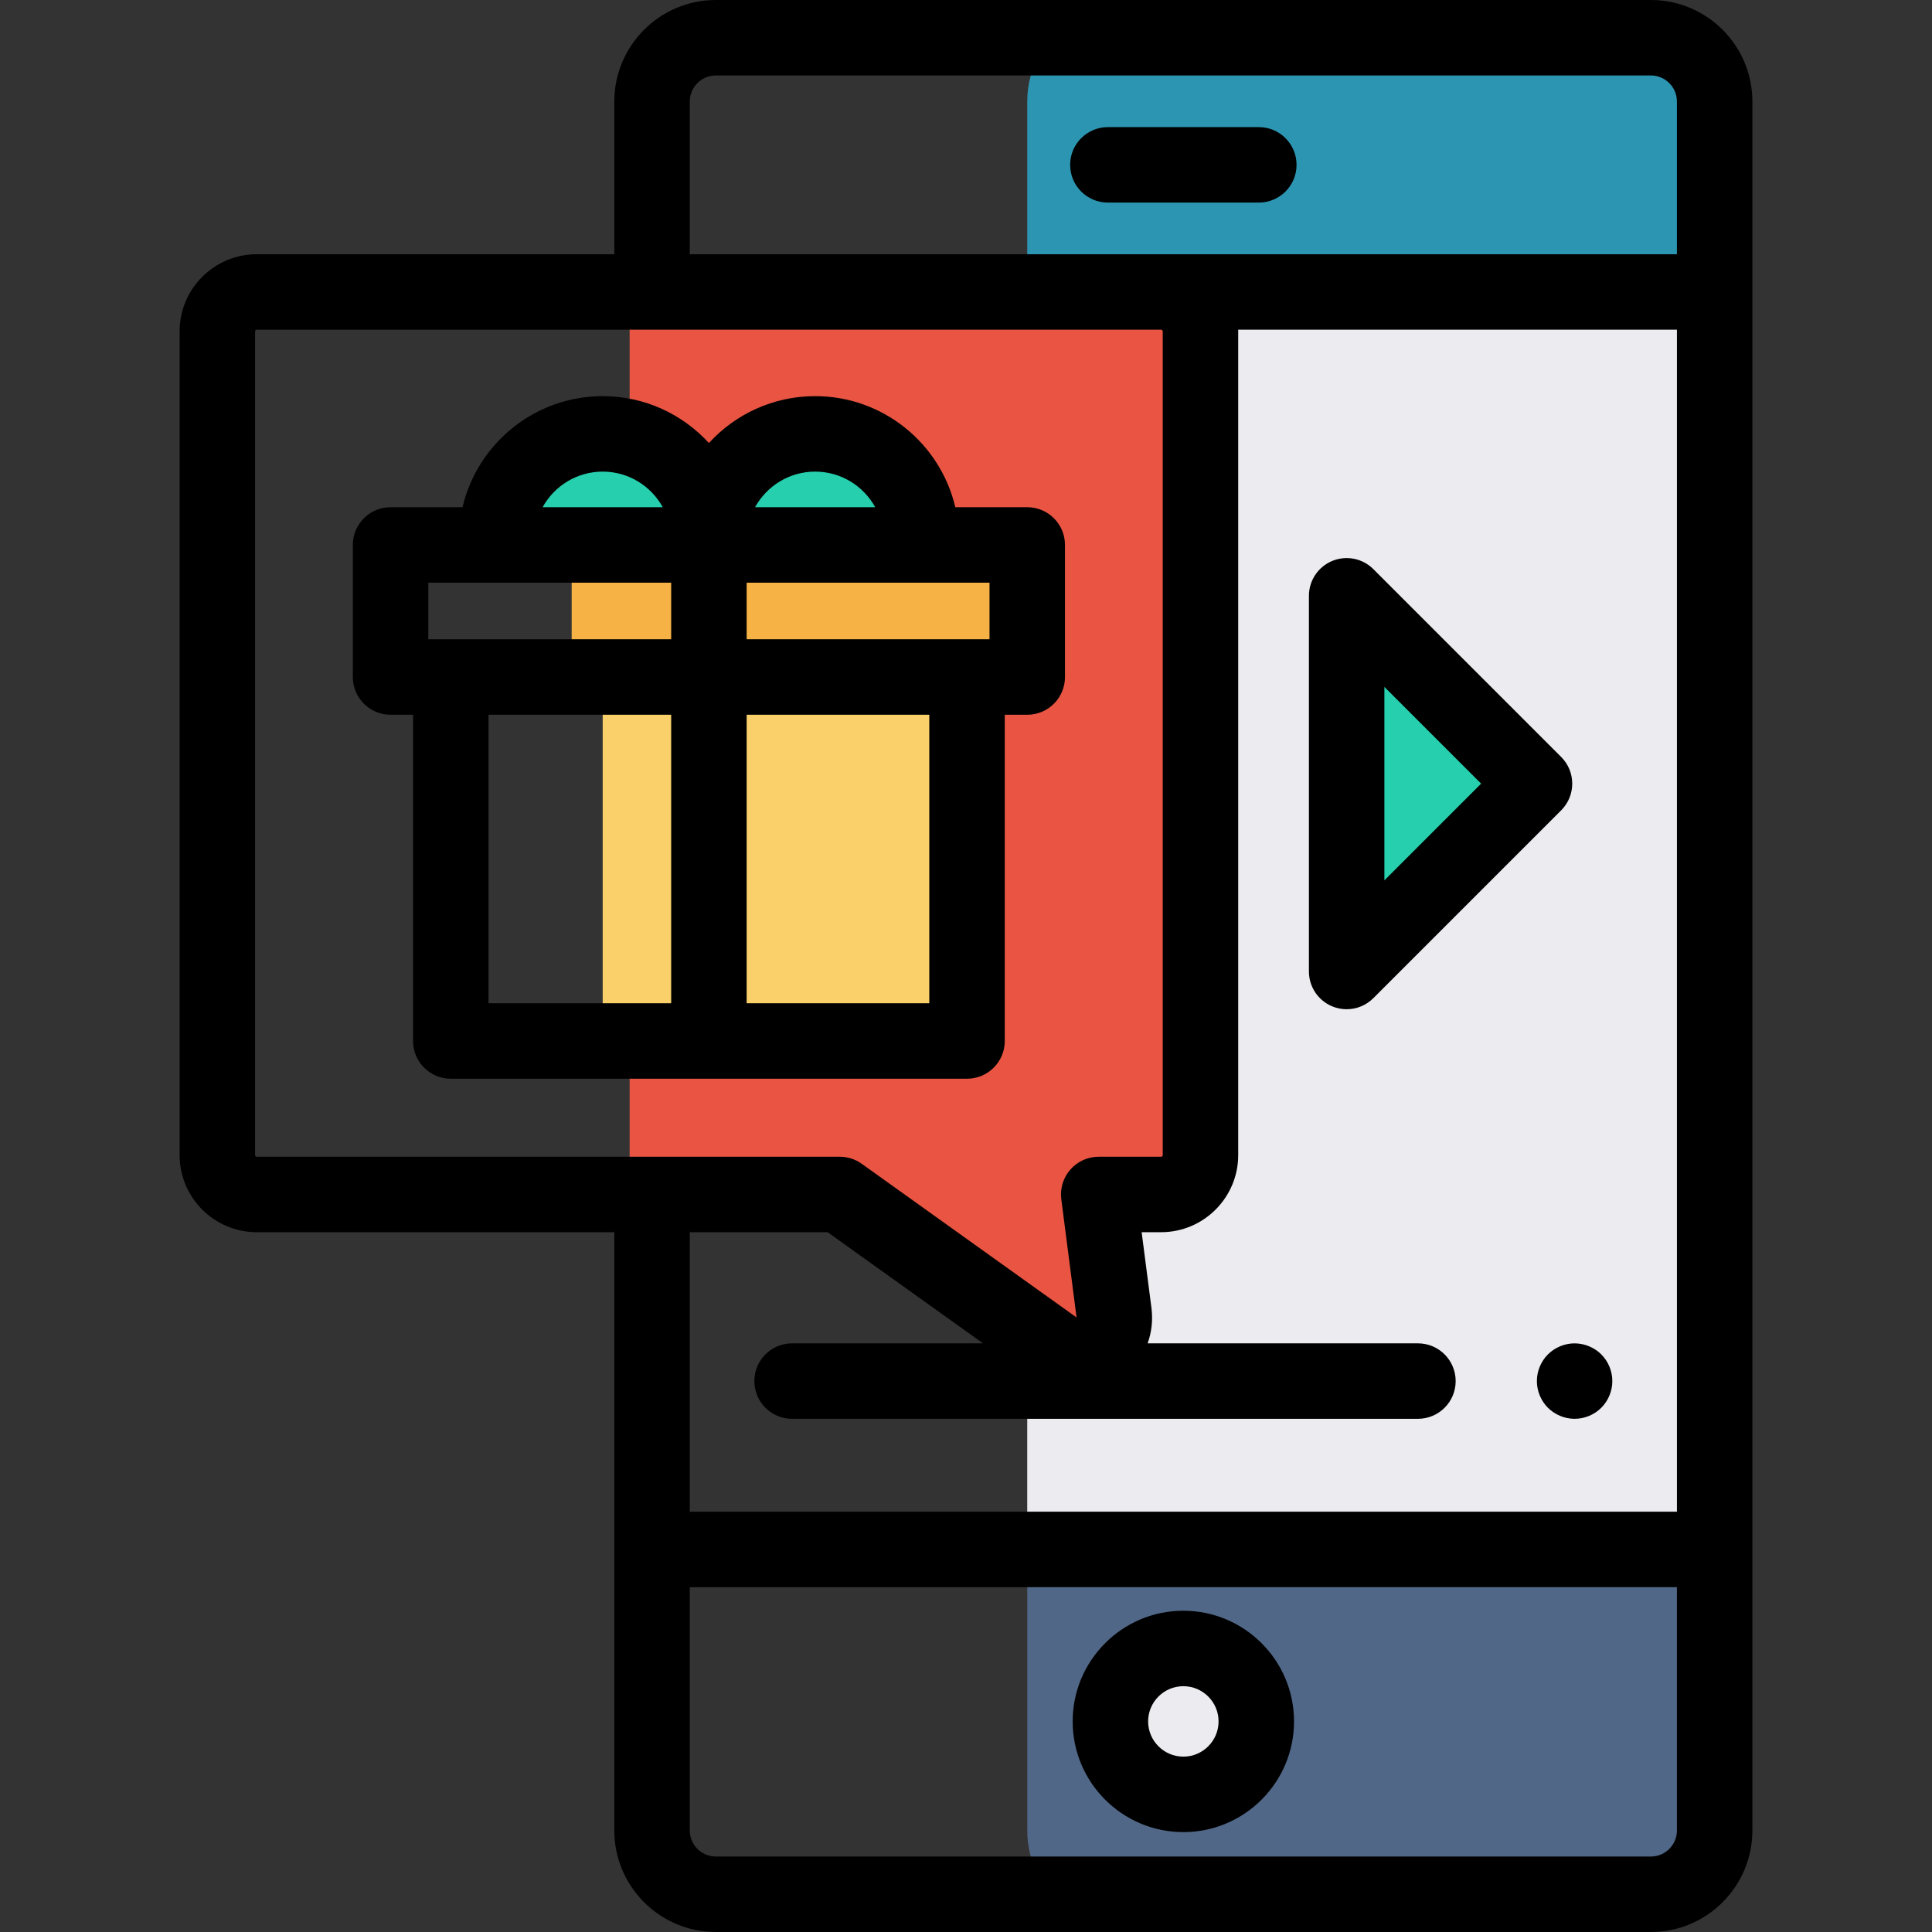 <?xml version="1.0" encoding="iso-8859-1"?>
<!-- Generator: Adobe Illustrator 19.0.0, SVG Export Plug-In . SVG Version: 6.00 Build 0)  -->
<svg version="1.1" id="Capa_1" xmlns="http://www.w3.org/2000/svg" xmlns:xlink="http://www.w3.org/1999/xlink" x="0px" y="0px"
	 viewBox="0 0 512.001 512.001" style="enable-background:new 0 0 512.001 512.001;" xml:space="preserve">
<rect x="0" y="0" width="512.001" height="512.001" fill="#333333" stroke="none"/>
<rect x="272.231" y="77.37" style="fill:#ECECF0;" width="182.17" height="333.25"/>
<path style="fill:#2C96B2;" d="M454.402,77.373h-182.17V26.901c0-9.334,4.895-16.901,10.933-16.901h160.303
	c6.038,0,10.933,7.567,10.933,16.901v50.472H454.402z"/>
<path style="fill:#516787;" d="M272.232,410.624h182.169v74.475c0,9.334-4.895,16.901-10.933,16.901H283.166
	c-6.038,0-10.933-7.567-10.933-16.901v-74.475H272.232z"/>
<path style="fill:#ECECF0;" d="M313.6,475.528L313.6,475.528c-10.678,0-19.333-8.656-19.333-19.333l0,0
	c0-10.678,8.656-19.333,19.333-19.333l0,0c10.677,0,19.333,8.656,19.333,19.333l0,0C332.933,466.872,324.278,475.528,313.6,475.528z
	"/>
<path d="M313.6,485.528c-16.174,0-29.333-13.159-29.333-29.333s13.159-29.333,29.333-29.333s29.333,13.159,29.333,29.333
	C342.934,472.369,329.774,485.528,313.6,485.528z M313.6,446.861c-5.146,0-9.333,4.187-9.333,9.333s4.187,9.333,9.333,9.333
	c5.147,0,9.333-4.187,9.333-9.333C322.934,451.048,318.747,446.861,313.6,446.861z"/>
<path d="M333.6,53.687h-40c-5.523,0-10-4.477-10-10s4.477-10,10-10h40c5.523,0,10,4.477,10,10
	C343.6,49.209,339.123,53.687,333.6,53.687z"/>
<polygon style="fill:#26CFAD;" points="356.877,157.895 406.658,207.676 356.877,257.457 "/>
<path d="M356.875,267.457c-1.288,0-2.587-0.249-3.824-0.762c-3.737-1.548-6.173-5.194-6.173-9.239v-99.562
	c0-4.044,2.436-7.691,6.173-9.239c3.736-1.547,8.038-0.693,10.898,2.167l49.781,49.781c3.905,3.905,3.905,10.237,0,14.142
	l-49.781,49.781C362.036,266.441,359.478,267.457,356.875,267.457z M366.877,182.037v51.278l25.639-25.639L366.877,182.037z"/>
<path style="fill:#E95542;" d="M307.706,77.373H166.858v239.173h55.68l56.926,40.718c7.117,5.091,16.881-0.753,15.758-9.43
	l-4.049-31.288h16.533c5.762,0,10.433-4.671,10.433-10.433V87.806C318.138,82.044,313.467,77.373,307.706,77.373z"/>
<rect x="159.721" y="179.42" style="fill:#FAD06A;" width="96.56" height="96.45"/>
<rect x="151.501" y="144.42" style="fill:#F6B244;" width="120.73" height="34.998"/>
<g>
	<path style="fill:#26CFAD;" d="M244.172,144.419h-56.303v-1.286c0-15.548,12.604-28.151,28.151-28.151l0,0
		c15.548,0,28.151,12.604,28.151,28.151L244.172,144.419L244.172,144.419z"/>
	<path style="fill:#26CFAD;" d="M187.869,144.419h-56.303v-1.286c0-15.548,12.604-28.151,28.151-28.151l0,0
		c15.548,0,28.151,12.604,28.151,28.151L187.869,144.419L187.869,144.419z"/>
</g>
<path d="M272.232,134.419h-19.065c-3.952-16.852-19.107-29.437-37.147-29.437c-11.135,0-21.171,4.795-28.151,12.428
	c-6.981-7.633-17.017-12.428-28.151-12.428c-18.04,0-33.195,12.586-37.147,29.437h-19.065c-5.523,0-10,4.477-10,10v34.998
	c0,5.523,4.477,10,10,10h5.958v86.454c0,5.523,4.477,10,10,10h136.811c5.523,0,10-4.477,10-10v-86.454h5.958c5.523,0,10-4.477,10-10
	v-34.998C282.232,138.896,277.755,134.419,272.232,134.419z M262.232,169.417h-64.363v-14.998h64.363V169.417z M216.021,124.982
	c6.853,0,12.831,3.817,15.919,9.437h-31.839C203.19,128.8,209.168,124.982,216.021,124.982z M159.718,124.982
	c6.853,0,12.831,3.817,15.919,9.437h-31.839C146.887,128.8,152.865,124.982,159.718,124.982z M113.506,154.419h64.363v14.998
	h-64.363V154.419z M129.464,189.417h48.405v76.454h-48.405V189.417z M246.275,265.871h-48.406v-76.454h48.406L246.275,265.871
	L246.275,265.871z"/>
<path d="M417.281,376c-0.65,0-1.3-0.07-1.95-0.2c-0.64-0.12-1.27-0.32-1.87-0.57s-1.18-0.56-1.73-0.92
	c-0.54-0.36-1.06-0.78-1.52-1.24s-0.88-0.97-1.24-1.52c-0.36-0.54-0.67-1.12-0.92-1.73c-0.25-0.6-0.44-1.23-0.57-1.87
	c-0.13-0.64-0.19-1.3-0.19-1.95s0.06-1.31,0.19-1.95s0.32-1.27,0.57-1.87c0.25-0.61,0.56-1.19,0.92-1.73
	c0.36-0.55,0.78-1.06,1.24-1.52c0.47-0.46,0.98-0.88,1.52-1.24c0.55-0.36,1.13-0.67,1.73-0.92s1.23-0.45,1.87-0.57
	c3.25-0.66,6.7,0.41,9.03,2.73c0.46,0.46,0.87,0.97,1.24,1.52c0.36,0.54,0.67,1.12,0.92,1.73c0.25,0.6,0.44,1.23,0.57,1.87
	c0.13,0.64,0.19,1.3,0.19,1.95s-0.06,1.31-0.19,1.95s-0.32,1.27-0.57,1.87c-0.25,0.61-0.56,1.19-0.92,1.73
	c-0.37,0.55-0.78,1.06-1.24,1.52C422.501,374.93,419.921,376,417.281,376z"/>
<path d="M437.501,0H189.699c-14.833,0-26.901,12.068-26.901,26.901v40.473H68.033c-11.267,0-20.433,9.166-20.433,20.433v218.307
	c0,11.267,9.166,20.433,20.433,20.433h94.766V485.1c0,14.833,12.068,26.901,26.901,26.901h247.801
	c14.833,0,26.901-12.068,26.901-26.901V26.901C464.402,12.068,452.334,0,437.501,0z M182.798,26.901
	c0-3.805,3.096-6.901,6.901-6.901h247.802c3.805,0,6.901,3.096,6.901,6.901v40.473H182.798V26.901z M67.6,306.113V87.806
	c0-0.239,0.194-0.433,0.433-0.433h239.673c0.239,0,0.433,0.194,0.433,0.433v218.307c0,0.239-0.194,0.433-0.433,0.433h-16.533
	c-2.876,0-5.612,1.238-7.511,3.398c-1.898,2.16-2.775,5.033-2.406,7.885l4.045,31.301c-0.004,0.002-0.008,0.004-0.011,0.006
	c-0.002-0.002-0.004-0.003-0.007-0.005l-56.926-40.718c-1.697-1.214-3.731-1.867-5.818-1.867H68.033
	C67.794,306.546,67.6,306.352,67.6,306.113z M219.33,326.546L260.507,356h-50.593c-5.523,0-10,4.477-10,10s4.477,10,10,10h165.853
	c5.523,0,10-4.477,10-10s-4.477-10-10-10h-71.632c1.062-2.936,1.43-6.154,1.004-9.45l-2.589-20.004h5.156
	c11.267,0,20.433-9.166,20.433-20.433V87.806c0-0.145-0.002-0.289-0.005-0.433h116.269v313.25H182.798v-74.078h36.532V326.546z
	 M444.402,485.099c0,3.805-3.096,6.901-6.901,6.901H189.699c-3.805,0-6.901-3.096-6.901-6.901v-64.475h261.604V485.099z"/>
<g>
</g>
<g>
</g>
<g>
</g>
<g>
</g>
<g>
</g>
<g>
</g>
<g>
</g>
<g>
</g>
<g>
</g>
<g>
</g>
<g>
</g>
<g>
</g>
<g>
</g>
<g>
</g>
<g>
</g>
</svg>

